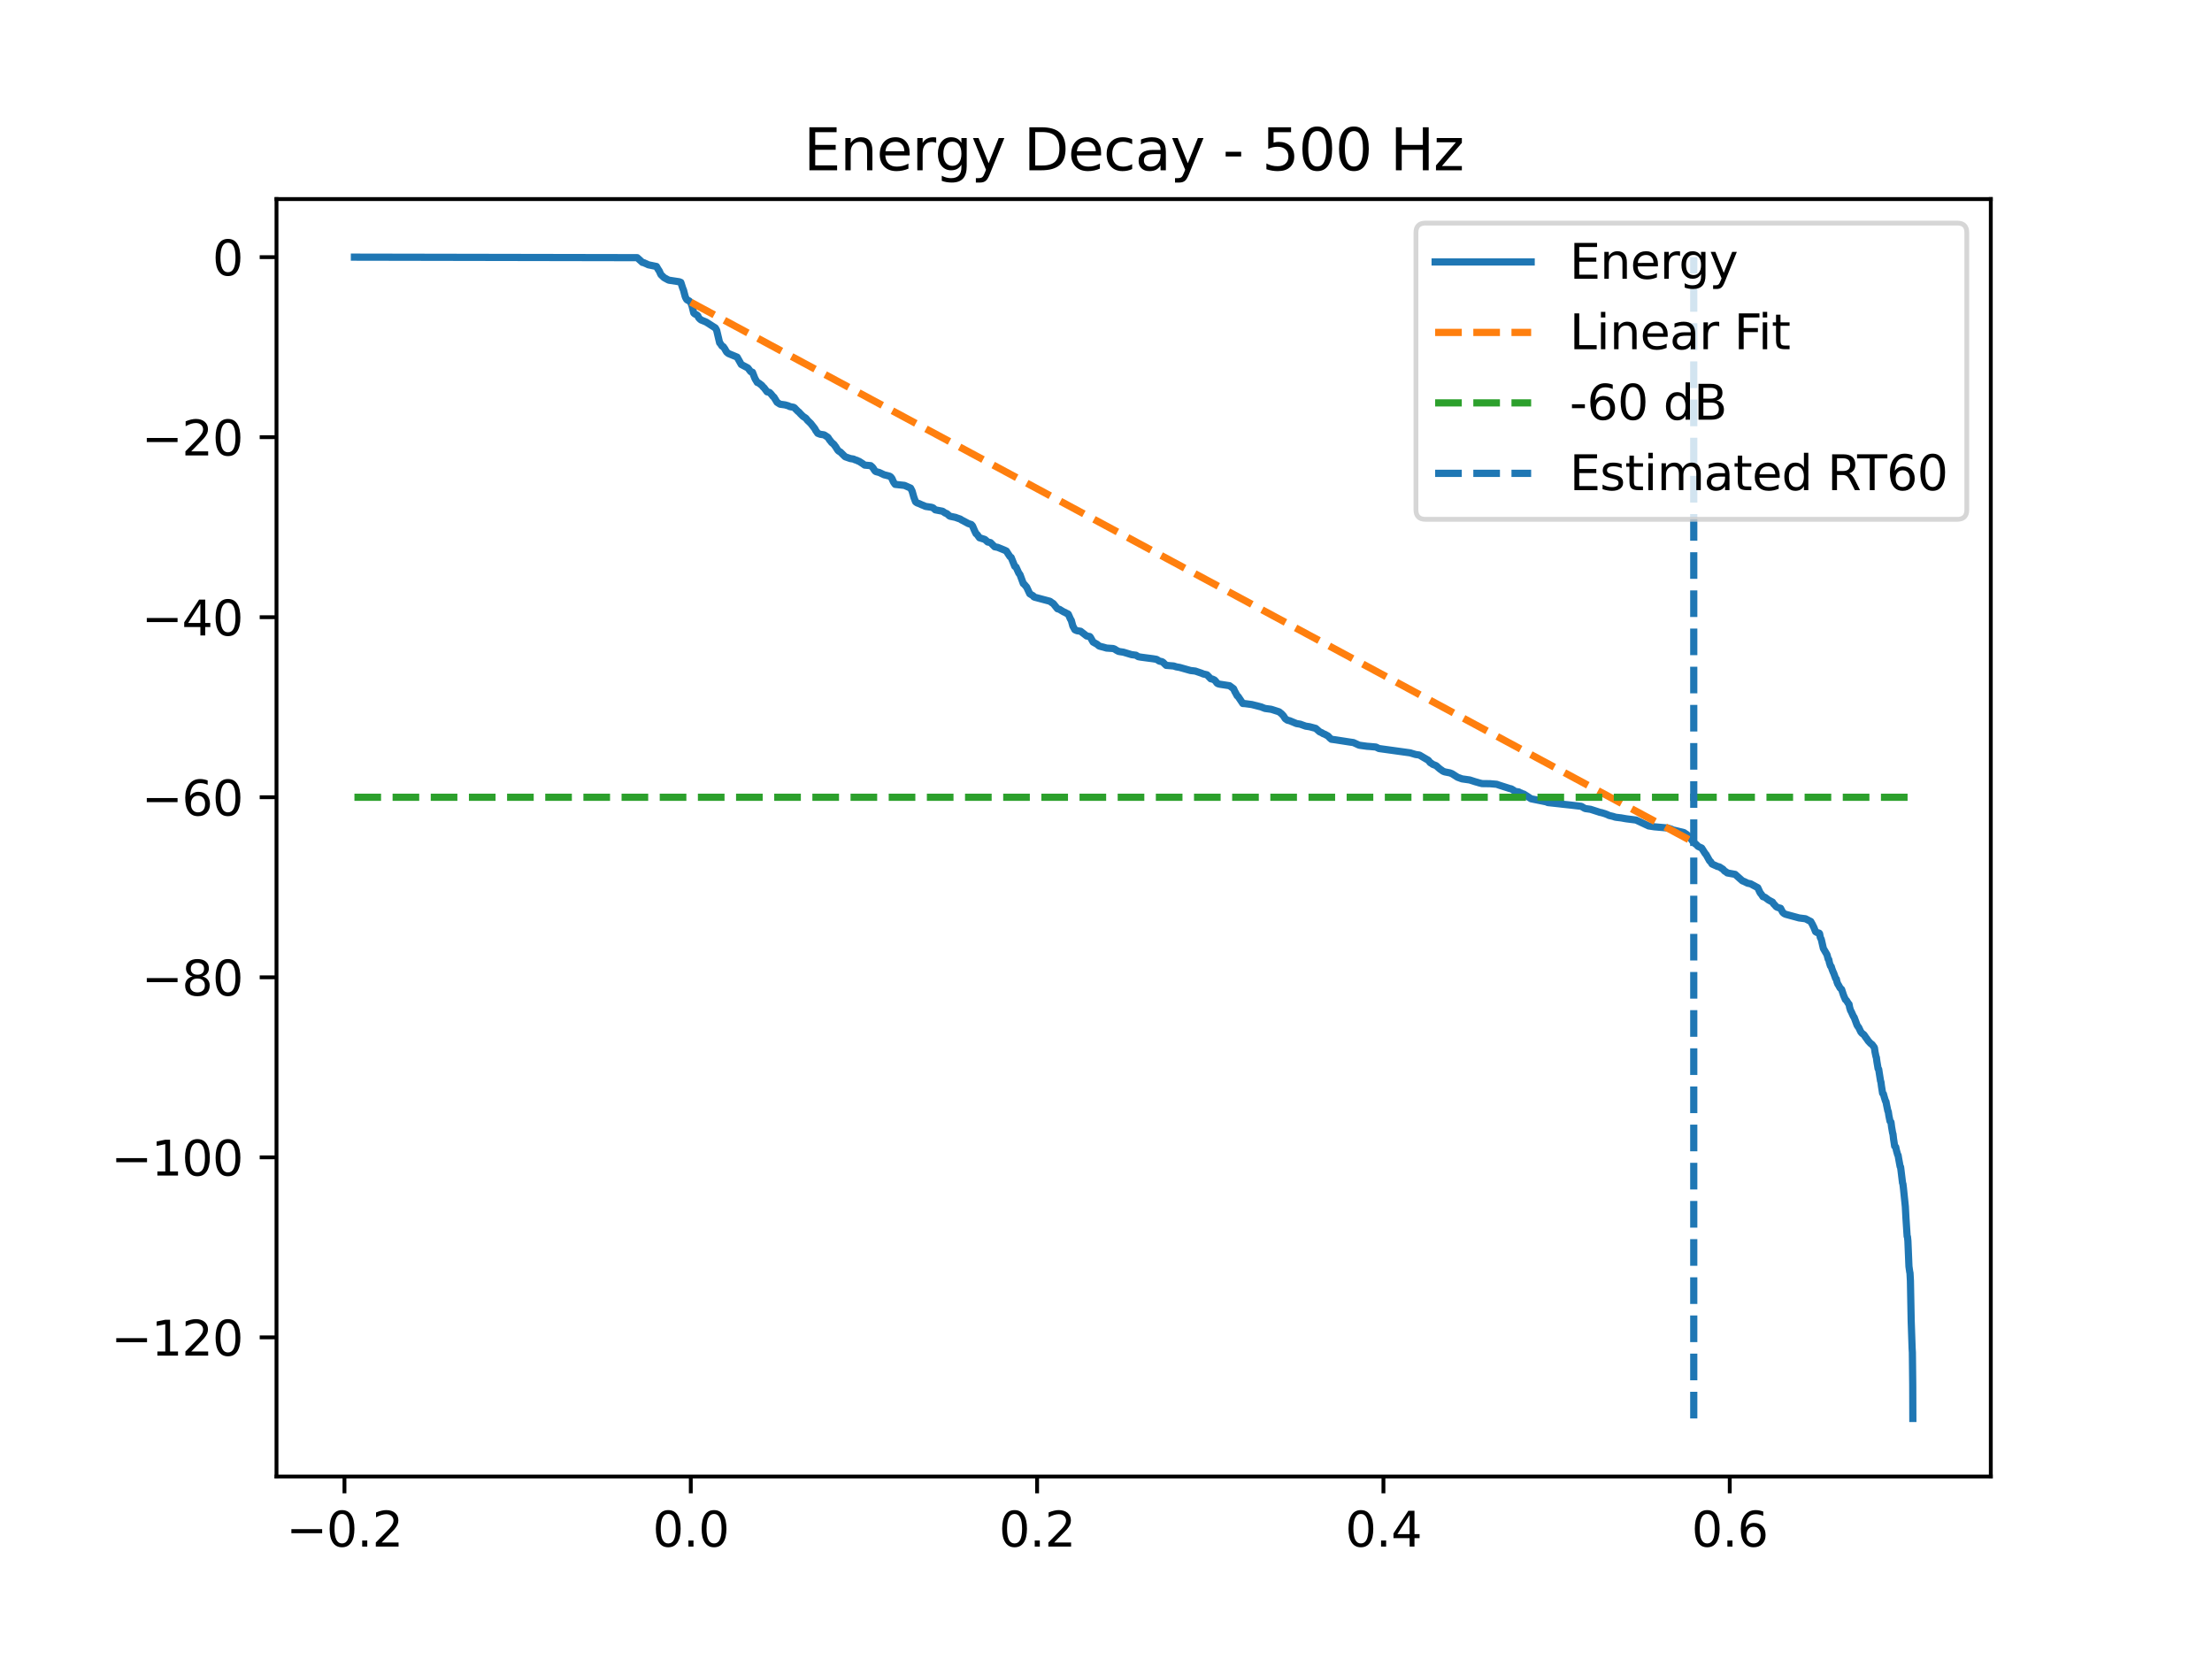 <?xml version="1.0" encoding="utf-8" standalone="no"?>
<!DOCTYPE svg PUBLIC "-//W3C//DTD SVG 1.1//EN"
  "http://www.w3.org/Graphics/SVG/1.1/DTD/svg11.dtd">
<svg xmlns:xlink="http://www.w3.org/1999/xlink" width="460.8pt" height="345.6pt" viewBox="0 0 460.8 345.6" xmlns="http://www.w3.org/2000/svg" version="1.1">
 <defs>
  <style type="text/css">*{stroke-linejoin: round; stroke-linecap: butt}</style>
 </defs>
 <g id="figure_1">
  <g id="patch_1">
   <path d="M 0 345.6 
L 460.8 345.6 
L 460.8 0 
L 0 0 
z
" style="fill: #ffffff"/>
  </g>
  <g id="axes_1">
   <g id="patch_2">
    <path d="M 57.6 307.584 
L 414.72 307.584 
L 414.72 41.472 
L 57.6 41.472 
z
" style="fill: #ffffff"/>
   </g>
   <g id="matplotlib.axis_1">
    <g id="xtick_1">
     <g id="line2d_1">
      <defs>
       <path id="m68d3869f88" d="M 0 0 
L 0 3.5 
" style="stroke: #000000; stroke-width: 0.8"/>
      </defs>
      <g>
       <use xlink:href="#m68d3869f88" x="71.759" y="307.584" style="stroke: #000000; stroke-width: 0.8"/>
      </g>
     </g>
     <g id="text_1">
      <!-- −0.2 -->
      <g transform="translate(59.617 322.182) scale(0.1 -0.1)">
       <defs>
        <path id="DejaVuSans-2212" d="M 678 2272 
L 4684 2272 
L 4684 1741 
L 678 1741 
L 678 2272 
z
" transform="scale(0.016)"/>
        <path id="DejaVuSans-30" d="M 2034 4250 
Q 1547 4250 1301 3770 
Q 1056 3291 1056 2328 
Q 1056 1369 1301 889 
Q 1547 409 2034 409 
Q 2525 409 2770 889 
Q 3016 1369 3016 2328 
Q 3016 3291 2770 3770 
Q 2525 4250 2034 4250 
z
M 2034 4750 
Q 2819 4750 3233 4129 
Q 3647 3509 3647 2328 
Q 3647 1150 3233 529 
Q 2819 -91 2034 -91 
Q 1250 -91 836 529 
Q 422 1150 422 2328 
Q 422 3509 836 4129 
Q 1250 4750 2034 4750 
z
" transform="scale(0.016)"/>
        <path id="DejaVuSans-2e" d="M 684 794 
L 1344 794 
L 1344 0 
L 684 0 
L 684 794 
z
" transform="scale(0.016)"/>
        <path id="DejaVuSans-32" d="M 1228 531 
L 3431 531 
L 3431 0 
L 469 0 
L 469 531 
Q 828 903 1448 1529 
Q 2069 2156 2228 2338 
Q 2531 2678 2651 2914 
Q 2772 3150 2772 3378 
Q 2772 3750 2511 3984 
Q 2250 4219 1831 4219 
Q 1534 4219 1204 4116 
Q 875 4013 500 3803 
L 500 4441 
Q 881 4594 1212 4672 
Q 1544 4750 1819 4750 
Q 2544 4750 2975 4387 
Q 3406 4025 3406 3419 
Q 3406 3131 3298 2873 
Q 3191 2616 2906 2266 
Q 2828 2175 2409 1742 
Q 1991 1309 1228 531 
z
" transform="scale(0.016)"/>
       </defs>
       <use xlink:href="#DejaVuSans-2212"/>
       <use xlink:href="#DejaVuSans-30" transform="translate(83.789 0)"/>
       <use xlink:href="#DejaVuSans-2e" transform="translate(147.412 0)"/>
       <use xlink:href="#DejaVuSans-32" transform="translate(179.199 0)"/>
      </g>
     </g>
    </g>
    <g id="xtick_2">
     <g id="line2d_2">
      <g>
       <use xlink:href="#m68d3869f88" x="143.904" y="307.584" style="stroke: #000000; stroke-width: 0.8"/>
      </g>
     </g>
     <g id="text_2">
      <!-- 0.0 -->
      <g transform="translate(135.952 322.182) scale(0.1 -0.1)">
       <use xlink:href="#DejaVuSans-30"/>
       <use xlink:href="#DejaVuSans-2e" transform="translate(63.623 0)"/>
       <use xlink:href="#DejaVuSans-30" transform="translate(95.41 0)"/>
      </g>
     </g>
    </g>
    <g id="xtick_3">
     <g id="line2d_3">
      <g>
       <use xlink:href="#m68d3869f88" x="216.049" y="307.584" style="stroke: #000000; stroke-width: 0.8"/>
      </g>
     </g>
     <g id="text_3">
      <!-- 0.2 -->
      <g transform="translate(208.098 322.182) scale(0.1 -0.1)">
       <use xlink:href="#DejaVuSans-30"/>
       <use xlink:href="#DejaVuSans-2e" transform="translate(63.623 0)"/>
       <use xlink:href="#DejaVuSans-32" transform="translate(95.41 0)"/>
      </g>
     </g>
    </g>
    <g id="xtick_4">
     <g id="line2d_4">
      <g>
       <use xlink:href="#m68d3869f88" x="288.195" y="307.584" style="stroke: #000000; stroke-width: 0.8"/>
      </g>
     </g>
     <g id="text_4">
      <!-- 0.4 -->
      <g transform="translate(280.243 322.182) scale(0.1 -0.1)">
       <defs>
        <path id="DejaVuSans-34" d="M 2419 4116 
L 825 1625 
L 2419 1625 
L 2419 4116 
z
M 2253 4666 
L 3047 4666 
L 3047 1625 
L 3713 1625 
L 3713 1100 
L 3047 1100 
L 3047 0 
L 2419 0 
L 2419 1100 
L 313 1100 
L 313 1709 
L 2253 4666 
z
" transform="scale(0.016)"/>
       </defs>
       <use xlink:href="#DejaVuSans-30"/>
       <use xlink:href="#DejaVuSans-2e" transform="translate(63.623 0)"/>
       <use xlink:href="#DejaVuSans-34" transform="translate(95.41 0)"/>
      </g>
     </g>
    </g>
    <g id="xtick_5">
     <g id="line2d_5">
      <g>
       <use xlink:href="#m68d3869f88" x="360.34" y="307.584" style="stroke: #000000; stroke-width: 0.8"/>
      </g>
     </g>
     <g id="text_5">
      <!-- 0.6 -->
      <g transform="translate(352.389 322.182) scale(0.1 -0.1)">
       <defs>
        <path id="DejaVuSans-36" d="M 2113 2584 
Q 1688 2584 1439 2293 
Q 1191 2003 1191 1497 
Q 1191 994 1439 701 
Q 1688 409 2113 409 
Q 2538 409 2786 701 
Q 3034 994 3034 1497 
Q 3034 2003 2786 2293 
Q 2538 2584 2113 2584 
z
M 3366 4563 
L 3366 3988 
Q 3128 4100 2886 4159 
Q 2644 4219 2406 4219 
Q 1781 4219 1451 3797 
Q 1122 3375 1075 2522 
Q 1259 2794 1537 2939 
Q 1816 3084 2150 3084 
Q 2853 3084 3261 2657 
Q 3669 2231 3669 1497 
Q 3669 778 3244 343 
Q 2819 -91 2113 -91 
Q 1303 -91 875 529 
Q 447 1150 447 2328 
Q 447 3434 972 4092 
Q 1497 4750 2381 4750 
Q 2619 4750 2861 4703 
Q 3103 4656 3366 4563 
z
" transform="scale(0.016)"/>
       </defs>
       <use xlink:href="#DejaVuSans-30"/>
       <use xlink:href="#DejaVuSans-2e" transform="translate(63.623 0)"/>
       <use xlink:href="#DejaVuSans-36" transform="translate(95.41 0)"/>
      </g>
     </g>
    </g>
   </g>
   <g id="matplotlib.axis_2">
    <g id="ytick_1">
     <g id="line2d_6">
      <defs>
       <path id="m430999eab5" d="M 0 0 
L -3.5 0 
" style="stroke: #000000; stroke-width: 0.8"/>
      </defs>
      <g>
       <use xlink:href="#m430999eab5" x="57.6" y="278.599" style="stroke: #000000; stroke-width: 0.8"/>
      </g>
     </g>
     <g id="text_6">
      <!-- −120 -->
      <g transform="translate(23.133 282.398) scale(0.1 -0.1)">
       <defs>
        <path id="DejaVuSans-31" d="M 794 531 
L 1825 531 
L 1825 4091 
L 703 3866 
L 703 4441 
L 1819 4666 
L 2450 4666 
L 2450 531 
L 3481 531 
L 3481 0 
L 794 0 
L 794 531 
z
" transform="scale(0.016)"/>
       </defs>
       <use xlink:href="#DejaVuSans-2212"/>
       <use xlink:href="#DejaVuSans-31" transform="translate(83.789 0)"/>
       <use xlink:href="#DejaVuSans-32" transform="translate(147.412 0)"/>
       <use xlink:href="#DejaVuSans-30" transform="translate(211.035 0)"/>
      </g>
     </g>
    </g>
    <g id="ytick_2">
     <g id="line2d_7">
      <g>
       <use xlink:href="#m430999eab5" x="57.6" y="241.094" style="stroke: #000000; stroke-width: 0.8"/>
      </g>
     </g>
     <g id="text_7">
      <!-- −100 -->
      <g transform="translate(23.133 244.893) scale(0.1 -0.1)">
       <use xlink:href="#DejaVuSans-2212"/>
       <use xlink:href="#DejaVuSans-31" transform="translate(83.789 0)"/>
       <use xlink:href="#DejaVuSans-30" transform="translate(147.412 0)"/>
       <use xlink:href="#DejaVuSans-30" transform="translate(211.035 0)"/>
      </g>
     </g>
    </g>
    <g id="ytick_3">
     <g id="line2d_8">
      <g>
       <use xlink:href="#m430999eab5" x="57.6" y="203.589" style="stroke: #000000; stroke-width: 0.8"/>
      </g>
     </g>
     <g id="text_8">
      <!-- −80 -->
      <g transform="translate(29.495 207.388) scale(0.1 -0.1)">
       <defs>
        <path id="DejaVuSans-38" d="M 2034 2216 
Q 1584 2216 1326 1975 
Q 1069 1734 1069 1313 
Q 1069 891 1326 650 
Q 1584 409 2034 409 
Q 2484 409 2743 651 
Q 3003 894 3003 1313 
Q 3003 1734 2745 1975 
Q 2488 2216 2034 2216 
z
M 1403 2484 
Q 997 2584 770 2862 
Q 544 3141 544 3541 
Q 544 4100 942 4425 
Q 1341 4750 2034 4750 
Q 2731 4750 3128 4425 
Q 3525 4100 3525 3541 
Q 3525 3141 3298 2862 
Q 3072 2584 2669 2484 
Q 3125 2378 3379 2068 
Q 3634 1759 3634 1313 
Q 3634 634 3220 271 
Q 2806 -91 2034 -91 
Q 1263 -91 848 271 
Q 434 634 434 1313 
Q 434 1759 690 2068 
Q 947 2378 1403 2484 
z
M 1172 3481 
Q 1172 3119 1398 2916 
Q 1625 2713 2034 2713 
Q 2441 2713 2670 2916 
Q 2900 3119 2900 3481 
Q 2900 3844 2670 4047 
Q 2441 4250 2034 4250 
Q 1625 4250 1398 4047 
Q 1172 3844 1172 3481 
z
" transform="scale(0.016)"/>
       </defs>
       <use xlink:href="#DejaVuSans-2212"/>
       <use xlink:href="#DejaVuSans-38" transform="translate(83.789 0)"/>
       <use xlink:href="#DejaVuSans-30" transform="translate(147.412 0)"/>
      </g>
     </g>
    </g>
    <g id="ytick_4">
     <g id="line2d_9">
      <g>
       <use xlink:href="#m430999eab5" x="57.6" y="166.083" style="stroke: #000000; stroke-width: 0.8"/>
      </g>
     </g>
     <g id="text_9">
      <!-- −60 -->
      <g transform="translate(29.495 169.883) scale(0.1 -0.1)">
       <use xlink:href="#DejaVuSans-2212"/>
       <use xlink:href="#DejaVuSans-36" transform="translate(83.789 0)"/>
       <use xlink:href="#DejaVuSans-30" transform="translate(147.412 0)"/>
      </g>
     </g>
    </g>
    <g id="ytick_5">
     <g id="line2d_10">
      <g>
       <use xlink:href="#m430999eab5" x="57.6" y="128.578" style="stroke: #000000; stroke-width: 0.8"/>
      </g>
     </g>
     <g id="text_10">
      <!-- −40 -->
      <g transform="translate(29.495 132.377) scale(0.1 -0.1)">
       <use xlink:href="#DejaVuSans-2212"/>
       <use xlink:href="#DejaVuSans-34" transform="translate(83.789 0)"/>
       <use xlink:href="#DejaVuSans-30" transform="translate(147.412 0)"/>
      </g>
     </g>
    </g>
    <g id="ytick_6">
     <g id="line2d_11">
      <g>
       <use xlink:href="#m430999eab5" x="57.6" y="91.073" style="stroke: #000000; stroke-width: 0.8"/>
      </g>
     </g>
     <g id="text_11">
      <!-- −20 -->
      <g transform="translate(29.495 94.872) scale(0.1 -0.1)">
       <use xlink:href="#DejaVuSans-2212"/>
       <use xlink:href="#DejaVuSans-32" transform="translate(83.789 0)"/>
       <use xlink:href="#DejaVuSans-30" transform="translate(147.412 0)"/>
      </g>
     </g>
    </g>
    <g id="ytick_7">
     <g id="line2d_12">
      <g>
       <use xlink:href="#m430999eab5" x="57.6" y="53.568" style="stroke: #000000; stroke-width: 0.8"/>
      </g>
     </g>
     <g id="text_12">
      <!-- 0 -->
      <g transform="translate(44.237 57.367) scale(0.1 -0.1)">
       <use xlink:href="#DejaVuSans-30"/>
      </g>
     </g>
    </g>
   </g>
   <g id="line2d_13">
    <path d="M 73.833 53.568 
L 132.736 53.676 
L 133.826 54.666 
L 134.172 54.74 
L 134.367 54.847 
L 134.615 54.947 
L 135.066 55.162 
L 136.757 55.51 
L 137.088 56.082 
L 137.268 56.345 
L 137.351 56.484 
L 137.674 57.201 
L 138.343 57.842 
L 139.124 58.269 
L 139.35 58.368 
L 141.507 58.698 
L 141.83 58.827 
L 142.228 60.053 
L 142.401 60.471 
L 142.476 60.783 
L 142.717 61.693 
L 142.807 61.95 
L 143.01 62.33 
L 143.137 62.472 
L 143.333 62.574 
L 143.603 62.703 
L 143.934 63.09 
L 144.19 63.845 
L 144.272 64.207 
L 144.513 65.177 
L 144.625 65.305 
L 144.828 65.447 
L 145.129 65.577 
L 145.377 65.795 
L 145.505 66.117 
L 145.693 66.345 
L 145.813 66.461 
L 146.046 66.654 
L 146.97 67.033 
L 147.181 67.136 
L 149.022 68.32 
L 149.24 68.696 
L 149.315 68.893 
L 149.916 71.427 
L 150.029 71.522 
L 150.397 72.082 
L 150.675 72.224 
L 151.021 72.714 
L 151.134 72.944 
L 151.374 73.336 
L 151.509 73.45 
L 151.765 73.653 
L 152.043 73.766 
L 152.321 73.882 
L 153.088 74.2 
L 153.561 74.399 
L 154.425 75.928 
L 155.8 76.655 
L 156.033 76.966 
L 156.146 77.116 
L 156.394 77.421 
L 156.755 77.544 
L 157.206 78.706 
L 157.379 79.056 
L 157.469 79.189 
L 157.754 79.672 
L 158.055 79.783 
L 158.701 80.281 
L 158.994 80.638 
L 159.152 80.763 
L 159.799 81.622 
L 160.295 81.744 
L 160.588 82.034 
L 160.715 82.186 
L 161.039 82.592 
L 161.204 82.701 
L 161.88 83.805 
L 162.504 84.205 
L 163.541 84.345 
L 164.232 84.544 
L 164.473 84.678 
L 164.774 84.75 
L 165.322 84.846 
L 165.518 84.969 
L 165.788 85.258 
L 165.931 85.399 
L 166.239 85.711 
L 166.397 85.815 
L 166.765 86.218 
L 167.276 86.726 
L 167.795 87.068 
L 167.915 87.172 
L 168.216 87.56 
L 168.899 88.219 
L 169.749 89.312 
L 169.967 89.735 
L 170.064 89.848 
L 170.35 90.262 
L 170.876 90.469 
L 171.68 90.588 
L 172.469 91.103 
L 172.574 91.268 
L 172.837 91.67 
L 172.95 91.79 
L 173.266 92.204 
L 173.431 92.324 
L 173.762 92.619 
L 173.874 92.804 
L 174.1 93.09 
L 174.198 93.264 
L 174.423 93.61 
L 174.528 93.776 
L 174.724 93.973 
L 175.062 94.166 
L 176.054 95.146 
L 177.128 95.524 
L 177.805 95.632 
L 178.143 95.795 
L 178.526 95.904 
L 178.707 96.021 
L 178.947 96.094 
L 179.639 96.535 
L 180.135 96.89 
L 181.367 97 
L 181.735 97.318 
L 181.946 97.59 
L 182.043 97.757 
L 182.269 98.088 
L 182.427 98.223 
L 182.652 98.294 
L 183.163 98.427 
L 183.99 98.817 
L 184.178 98.906 
L 184.907 99.087 
L 185.343 99.207 
L 185.576 99.374 
L 185.831 99.714 
L 185.929 99.97 
L 186.154 100.447 
L 186.252 100.592 
L 186.485 100.905 
L 188.416 101.117 
L 189.686 101.674 
L 189.987 102.249 
L 190.077 102.539 
L 190.37 103.571 
L 190.46 103.818 
L 190.723 104.516 
L 190.859 104.637 
L 191.077 104.771 
L 191.512 104.93 
L 192.024 105.167 
L 192.324 105.28 
L 192.813 105.495 
L 194 105.67 
L 194.368 105.788 
L 194.834 106.208 
L 196.352 106.501 
L 196.916 106.887 
L 197.194 106.961 
L 197.352 107.095 
L 197.615 107.321 
L 197.765 107.469 
L 197.976 107.555 
L 199.08 107.786 
L 199.298 107.877 
L 200.05 108.138 
L 200.32 108.328 
L 200.583 108.455 
L 201.703 109.058 
L 202.342 109.27 
L 202.567 109.513 
L 202.657 109.695 
L 202.958 110.401 
L 203.063 110.637 
L 203.326 111.175 
L 203.499 111.281 
L 204.048 112.028 
L 204.243 112.083 
L 205.175 112.378 
L 205.754 112.907 
L 206.332 113.03 
L 207.212 113.903 
L 207.85 114.027 
L 209.233 114.594 
L 209.647 114.789 
L 209.97 115.31 
L 210.09 115.487 
L 210.413 115.974 
L 210.646 116.129 
L 211.398 117.984 
L 211.653 118.117 
L 212.239 119.401 
L 212.405 119.598 
L 212.495 119.736 
L 213.179 121.581 
L 213.352 121.696 
L 213.75 122.172 
L 213.863 122.291 
L 214.516 123.69 
L 215.005 123.993 
L 215.2 124.098 
L 215.343 124.31 
L 215.531 124.406 
L 218.725 125.257 
L 219.183 125.595 
L 219.401 125.714 
L 220.28 126.807 
L 220.724 126.944 
L 221.205 127.245 
L 221.671 127.512 
L 221.889 127.581 
L 222.107 127.739 
L 222.392 127.84 
L 222.543 127.949 
L 223.001 128.979 
L 223.166 129.228 
L 223.249 129.531 
L 223.504 130.457 
L 223.595 130.596 
L 223.91 131.179 
L 224.113 131.284 
L 224.376 131.39 
L 225.105 131.501 
L 226.383 132.49 
L 227.014 132.601 
L 227.134 132.728 
L 227.713 133.75 
L 228.532 134.211 
L 228.976 134.583 
L 229.381 134.694 
L 229.952 134.84 
L 230.509 135.004 
L 231.869 135.098 
L 232.192 135.213 
L 232.568 135.459 
L 232.778 135.57 
L 233.011 135.693 
L 233.297 135.749 
L 234.018 135.859 
L 235.732 136.376 
L 236.641 136.491 
L 237.107 136.792 
L 237.595 136.884 
L 238.445 137 
L 240.188 137.229 
L 240.947 137.357 
L 241.496 137.717 
L 242.059 137.837 
L 242.307 137.995 
L 242.548 138.242 
L 242.683 138.369 
L 242.939 138.606 
L 244.494 138.736 
L 245.065 138.921 
L 245.727 139.033 
L 248.004 139.677 
L 248.996 139.794 
L 250.288 140.236 
L 250.657 140.395 
L 251.431 140.572 
L 252.22 141.394 
L 252.596 141.474 
L 253.024 141.676 
L 253.332 142.027 
L 253.467 142.239 
L 253.678 142.417 
L 254.099 142.533 
L 256.128 142.844 
L 256.977 143.473 
L 257.27 144.124 
L 257.368 144.27 
L 257.721 144.943 
L 257.886 145.045 
L 258.901 146.55 
L 259.382 146.58 
L 260.78 146.769 
L 262.786 147.285 
L 263.034 147.396 
L 263.53 147.584 
L 264.748 147.747 
L 265.003 147.815 
L 266.469 148.288 
L 266.777 148.548 
L 266.942 148.667 
L 267.318 149.07 
L 267.431 149.225 
L 267.731 149.702 
L 267.896 149.819 
L 268.182 150.025 
L 268.671 150.144 
L 270.083 150.729 
L 270.888 150.865 
L 271.173 150.976 
L 272 151.269 
L 272.811 151.392 
L 274.089 151.734 
L 274.893 152.438 
L 275.134 152.549 
L 275.404 152.669 
L 275.6 152.815 
L 275.983 152.961 
L 276.659 153.331 
L 276.952 153.653 
L 277.095 153.789 
L 277.358 154.002 
L 278.192 154.116 
L 281.183 154.582 
L 281.942 154.691 
L 282.686 155.03 
L 282.979 155.168 
L 283.22 155.25 
L 284.791 155.467 
L 285.317 155.503 
L 286.639 155.623 
L 287.256 155.931 
L 293.786 156.836 
L 294.027 156.917 
L 294.898 157.173 
L 295.688 157.29 
L 297.341 158.265 
L 297.529 158.368 
L 297.649 158.509 
L 297.95 158.887 
L 298.16 158.998 
L 298.491 159.235 
L 298.784 159.348 
L 299.129 159.488 
L 299.302 159.614 
L 299.61 159.897 
L 299.768 160.033 
L 300.076 160.283 
L 300.257 160.392 
L 300.535 160.609 
L 300.768 160.72 
L 301.031 160.809 
L 302.038 161.005 
L 302.489 161.184 
L 303.631 161.913 
L 303.954 162.032 
L 304.57 162.254 
L 306.171 162.481 
L 307.306 162.848 
L 307.674 162.95 
L 308.2 163.104 
L 308.734 163.238 
L 310.38 163.259 
L 311.792 163.379 
L 312.213 163.532 
L 314.107 164.14 
L 314.543 164.282 
L 314.821 164.329 
L 315.039 164.471 
L 315.287 164.602 
L 315.46 164.789 
L 315.678 164.864 
L 316.407 164.98 
L 316.617 165.125 
L 316.873 165.193 
L 317.113 165.337 
L 317.414 165.409 
L 318.128 165.857 
L 318.947 166.401 
L 322.111 167.039 
L 322.449 167.192 
L 324.666 167.431 
L 325.62 167.544 
L 326.199 167.603 
L 327.244 167.716 
L 329.416 167.974 
L 330.002 168.326 
L 330.242 168.438 
L 330.52 168.478 
L 331.332 168.594 
L 332.978 169.122 
L 333.286 169.23 
L 333.601 169.284 
L 334.353 169.511 
L 334.616 169.613 
L 334.894 169.722 
L 335.165 169.864 
L 336.066 170.082 
L 336.412 170.203 
L 336.728 170.265 
L 337.697 170.379 
L 338.426 170.51 
L 338.824 170.576 
L 340.816 170.829 
L 343.424 172.053 
L 344.619 172.237 
L 345.04 172.274 
L 347.354 172.48 
L 348.218 172.743 
L 348.459 172.882 
L 349.105 173.032 
L 350.819 173.453 
L 351.119 173.678 
L 351.322 173.79 
L 351.683 174.128 
L 351.833 174.25 
L 352.216 174.693 
L 352.352 174.871 
L 352.66 175.301 
L 352.81 175.411 
L 353.171 175.81 
L 353.366 175.913 
L 353.72 176.309 
L 354.494 176.662 
L 355.253 177.866 
L 355.388 177.97 
L 356.154 179.351 
L 356.35 179.501 
L 356.65 179.983 
L 356.876 180.093 
L 357.214 180.244 
L 357.477 180.357 
L 357.733 180.483 
L 358.199 180.602 
L 358.664 180.913 
L 358.867 181.028 
L 359.003 181.163 
L 359.296 181.492 
L 359.529 181.598 
L 359.822 181.847 
L 361.46 182.148 
L 362.971 183.492 
L 363.309 183.62 
L 364.053 183.984 
L 364.692 184.116 
L 365.24 184.421 
L 365.924 184.787 
L 366.172 184.916 
L 366.631 185.911 
L 366.803 186.163 
L 366.916 186.278 
L 367.254 186.794 
L 367.66 186.912 
L 368.442 187.499 
L 369.246 187.924 
L 369.509 188.338 
L 369.644 188.441 
L 370.012 188.872 
L 370.223 188.995 
L 370.516 189.099 
L 370.922 189.208 
L 371.365 190.044 
L 371.53 190.194 
L 371.703 190.332 
L 371.996 190.464 
L 374.792 191.225 
L 376.122 191.394 
L 376.926 191.82 
L 377.204 191.949 
L 377.565 192.588 
L 377.753 192.997 
L 377.828 193.117 
L 378.219 194.086 
L 378.527 194.268 
L 378.955 194.38 
L 379.053 194.495 
L 379.203 195.297 
L 379.369 195.606 
L 379.436 195.814 
L 379.842 197.586 
L 380.594 198.873 
L 380.842 199.798 
L 380.969 199.9 
L 381.105 200.565 
L 381.323 201.239 
L 381.473 201.339 
L 381.631 201.855 
L 381.886 202.52 
L 381.969 202.657 
L 382.397 203.838 
L 382.54 203.943 
L 382.675 204.543 
L 382.871 205.052 
L 382.968 205.164 
L 383.329 205.821 
L 383.645 206.114 
L 383.998 207.196 
L 384.126 207.534 
L 384.441 208.249 
L 384.637 208.393 
L 385.073 209.095 
L 385.185 209.189 
L 385.313 209.867 
L 385.524 210.556 
L 385.614 210.66 
L 386.095 211.725 
L 386.238 211.896 
L 386.861 213.56 
L 387.049 213.858 
L 387.162 213.963 
L 387.65 214.975 
L 387.913 215.274 
L 388.169 215.454 
L 388.297 215.562 
L 388.725 216.188 
L 388.868 216.369 
L 389.221 216.88 
L 389.364 217.028 
L 389.725 217.413 
L 389.965 217.554 
L 390.393 218.13 
L 390.476 218.259 
L 390.596 219.121 
L 390.807 220.128 
L 390.874 220.235 
L 390.995 221.156 
L 391.243 222.625 
L 391.37 222.747 
L 391.483 223.515 
L 391.761 225.234 
L 391.829 225.353 
L 391.942 226.261 
L 392.182 227.76 
L 392.347 227.88 
L 392.505 228.471 
L 392.783 229.38 
L 392.881 229.485 
L 393.009 230.179 
L 393.279 231.453 
L 393.362 231.561 
L 393.49 232.431 
L 393.723 233.563 
L 393.926 233.769 
L 394.053 234.786 
L 394.279 236.084 
L 394.339 236.199 
L 394.452 237.198 
L 394.692 238.766 
L 394.91 238.941 
L 395.068 239.676 
L 395.316 240.561 
L 395.406 240.657 
L 395.526 241.37 
L 395.827 242.992 
L 395.925 243.103 
L 396.03 243.945 
L 396.338 246.474 
L 396.406 246.585 
L 396.511 247.444 
L 396.917 251.359 
L 397.037 253.613 
L 397.292 257.549 
L 397.36 257.643 
L 397.45 258.503 
L 397.668 263.821 
L 397.833 264.977 
L 397.886 265.178 
L 397.976 266.825 
L 398.134 275.113 
L 398.329 280.852 
L 398.382 281.753 
L 398.457 288.446 
L 398.48 295.488 
L 398.48 295.488 
" clip-path="url(#pabf462dfea)" style="fill: none; stroke: #1f77b4; stroke-width: 1.5; stroke-linecap: square"/>
   </g>
   <g id="line2d_14">
    <path d="M 143.904 62.956 
L 352.84 175.46 
" clip-path="url(#pabf462dfea)" style="fill: none; stroke-dasharray: 5.55,2.4; stroke-dashoffset: 0; stroke: #ff7f0e; stroke-width: 1.5"/>
   </g>
   <g id="line2d_15">
    <path d="M 73.833 166.083 
L 398.487 166.083 
L 398.487 166.083 
" clip-path="url(#pabf462dfea)" style="fill: none; stroke-dasharray: 5.55,2.4; stroke-dashoffset: 0; stroke: #2ca02c; stroke-width: 1.5"/>
   </g>
   <g id="LineCollection_1">
    <path d="M 352.84 295.488 
L 352.84 53.568 
" clip-path="url(#pabf462dfea)" style="fill: none; stroke-dasharray: 5.55,2.4; stroke-dashoffset: 0; stroke: #1f77b4; stroke-width: 1.5"/>
   </g>
   <g id="patch_3">
    <path d="M 57.6 307.584 
L 57.6 41.472 
" style="fill: none; stroke: #000000; stroke-width: 0.8; stroke-linejoin: miter; stroke-linecap: square"/>
   </g>
   <g id="patch_4">
    <path d="M 414.72 307.584 
L 414.72 41.472 
" style="fill: none; stroke: #000000; stroke-width: 0.8; stroke-linejoin: miter; stroke-linecap: square"/>
   </g>
   <g id="patch_5">
    <path d="M 57.6 307.584 
L 414.72 307.584 
" style="fill: none; stroke: #000000; stroke-width: 0.8; stroke-linejoin: miter; stroke-linecap: square"/>
   </g>
   <g id="patch_6">
    <path d="M 57.6 41.472 
L 414.72 41.472 
" style="fill: none; stroke: #000000; stroke-width: 0.8; stroke-linejoin: miter; stroke-linecap: square"/>
   </g>
   <g id="text_13">
    <!-- Energy Decay - 500 Hz -->
    <g transform="translate(167.407 35.472) scale(0.12 -0.12)">
     <defs>
      <path id="DejaVuSans-45" d="M 628 4666 
L 3578 4666 
L 3578 4134 
L 1259 4134 
L 1259 2753 
L 3481 2753 
L 3481 2222 
L 1259 2222 
L 1259 531 
L 3634 531 
L 3634 0 
L 628 0 
L 628 4666 
z
" transform="scale(0.016)"/>
      <path id="DejaVuSans-6e" d="M 3513 2113 
L 3513 0 
L 2938 0 
L 2938 2094 
Q 2938 2591 2744 2837 
Q 2550 3084 2163 3084 
Q 1697 3084 1428 2787 
Q 1159 2491 1159 1978 
L 1159 0 
L 581 0 
L 581 3500 
L 1159 3500 
L 1159 2956 
Q 1366 3272 1645 3428 
Q 1925 3584 2291 3584 
Q 2894 3584 3203 3211 
Q 3513 2838 3513 2113 
z
" transform="scale(0.016)"/>
      <path id="DejaVuSans-65" d="M 3597 1894 
L 3597 1613 
L 953 1613 
Q 991 1019 1311 708 
Q 1631 397 2203 397 
Q 2534 397 2845 478 
Q 3156 559 3463 722 
L 3463 178 
Q 3153 47 2828 -22 
Q 2503 -91 2169 -91 
Q 1331 -91 842 396 
Q 353 884 353 1716 
Q 353 2575 817 3079 
Q 1281 3584 2069 3584 
Q 2775 3584 3186 3129 
Q 3597 2675 3597 1894 
z
M 3022 2063 
Q 3016 2534 2758 2815 
Q 2500 3097 2075 3097 
Q 1594 3097 1305 2825 
Q 1016 2553 972 2059 
L 3022 2063 
z
" transform="scale(0.016)"/>
      <path id="DejaVuSans-72" d="M 2631 2963 
Q 2534 3019 2420 3045 
Q 2306 3072 2169 3072 
Q 1681 3072 1420 2755 
Q 1159 2438 1159 1844 
L 1159 0 
L 581 0 
L 581 3500 
L 1159 3500 
L 1159 2956 
Q 1341 3275 1631 3429 
Q 1922 3584 2338 3584 
Q 2397 3584 2469 3576 
Q 2541 3569 2628 3553 
L 2631 2963 
z
" transform="scale(0.016)"/>
      <path id="DejaVuSans-67" d="M 2906 1791 
Q 2906 2416 2648 2759 
Q 2391 3103 1925 3103 
Q 1463 3103 1205 2759 
Q 947 2416 947 1791 
Q 947 1169 1205 825 
Q 1463 481 1925 481 
Q 2391 481 2648 825 
Q 2906 1169 2906 1791 
z
M 3481 434 
Q 3481 -459 3084 -895 
Q 2688 -1331 1869 -1331 
Q 1566 -1331 1297 -1286 
Q 1028 -1241 775 -1147 
L 775 -588 
Q 1028 -725 1275 -790 
Q 1522 -856 1778 -856 
Q 2344 -856 2625 -561 
Q 2906 -266 2906 331 
L 2906 616 
Q 2728 306 2450 153 
Q 2172 0 1784 0 
Q 1141 0 747 490 
Q 353 981 353 1791 
Q 353 2603 747 3093 
Q 1141 3584 1784 3584 
Q 2172 3584 2450 3431 
Q 2728 3278 2906 2969 
L 2906 3500 
L 3481 3500 
L 3481 434 
z
" transform="scale(0.016)"/>
      <path id="DejaVuSans-79" d="M 2059 -325 
Q 1816 -950 1584 -1140 
Q 1353 -1331 966 -1331 
L 506 -1331 
L 506 -850 
L 844 -850 
Q 1081 -850 1212 -737 
Q 1344 -625 1503 -206 
L 1606 56 
L 191 3500 
L 800 3500 
L 1894 763 
L 2988 3500 
L 3597 3500 
L 2059 -325 
z
" transform="scale(0.016)"/>
      <path id="DejaVuSans-20" transform="scale(0.016)"/>
      <path id="DejaVuSans-44" d="M 1259 4147 
L 1259 519 
L 2022 519 
Q 2988 519 3436 956 
Q 3884 1394 3884 2338 
Q 3884 3275 3436 3711 
Q 2988 4147 2022 4147 
L 1259 4147 
z
M 628 4666 
L 1925 4666 
Q 3281 4666 3915 4102 
Q 4550 3538 4550 2338 
Q 4550 1131 3912 565 
Q 3275 0 1925 0 
L 628 0 
L 628 4666 
z
" transform="scale(0.016)"/>
      <path id="DejaVuSans-63" d="M 3122 3366 
L 3122 2828 
Q 2878 2963 2633 3030 
Q 2388 3097 2138 3097 
Q 1578 3097 1268 2742 
Q 959 2388 959 1747 
Q 959 1106 1268 751 
Q 1578 397 2138 397 
Q 2388 397 2633 464 
Q 2878 531 3122 666 
L 3122 134 
Q 2881 22 2623 -34 
Q 2366 -91 2075 -91 
Q 1284 -91 818 406 
Q 353 903 353 1747 
Q 353 2603 823 3093 
Q 1294 3584 2113 3584 
Q 2378 3584 2631 3529 
Q 2884 3475 3122 3366 
z
" transform="scale(0.016)"/>
      <path id="DejaVuSans-61" d="M 2194 1759 
Q 1497 1759 1228 1600 
Q 959 1441 959 1056 
Q 959 750 1161 570 
Q 1363 391 1709 391 
Q 2188 391 2477 730 
Q 2766 1069 2766 1631 
L 2766 1759 
L 2194 1759 
z
M 3341 1997 
L 3341 0 
L 2766 0 
L 2766 531 
Q 2569 213 2275 61 
Q 1981 -91 1556 -91 
Q 1019 -91 701 211 
Q 384 513 384 1019 
Q 384 1609 779 1909 
Q 1175 2209 1959 2209 
L 2766 2209 
L 2766 2266 
Q 2766 2663 2505 2880 
Q 2244 3097 1772 3097 
Q 1472 3097 1187 3025 
Q 903 2953 641 2809 
L 641 3341 
Q 956 3463 1253 3523 
Q 1550 3584 1831 3584 
Q 2591 3584 2966 3190 
Q 3341 2797 3341 1997 
z
" transform="scale(0.016)"/>
      <path id="DejaVuSans-2d" d="M 313 2009 
L 1997 2009 
L 1997 1497 
L 313 1497 
L 313 2009 
z
" transform="scale(0.016)"/>
      <path id="DejaVuSans-35" d="M 691 4666 
L 3169 4666 
L 3169 4134 
L 1269 4134 
L 1269 2991 
Q 1406 3038 1543 3061 
Q 1681 3084 1819 3084 
Q 2600 3084 3056 2656 
Q 3513 2228 3513 1497 
Q 3513 744 3044 326 
Q 2575 -91 1722 -91 
Q 1428 -91 1123 -41 
Q 819 9 494 109 
L 494 744 
Q 775 591 1075 516 
Q 1375 441 1709 441 
Q 2250 441 2565 725 
Q 2881 1009 2881 1497 
Q 2881 1984 2565 2268 
Q 2250 2553 1709 2553 
Q 1456 2553 1204 2497 
Q 953 2441 691 2322 
L 691 4666 
z
" transform="scale(0.016)"/>
      <path id="DejaVuSans-48" d="M 628 4666 
L 1259 4666 
L 1259 2753 
L 3553 2753 
L 3553 4666 
L 4184 4666 
L 4184 0 
L 3553 0 
L 3553 2222 
L 1259 2222 
L 1259 0 
L 628 0 
L 628 4666 
z
" transform="scale(0.016)"/>
      <path id="DejaVuSans-7a" d="M 353 3500 
L 3084 3500 
L 3084 2975 
L 922 459 
L 3084 459 
L 3084 0 
L 275 0 
L 275 525 
L 2438 3041 
L 353 3041 
L 353 3500 
z
" transform="scale(0.016)"/>
     </defs>
     <use xlink:href="#DejaVuSans-45"/>
     <use xlink:href="#DejaVuSans-6e" transform="translate(63.184 0)"/>
     <use xlink:href="#DejaVuSans-65" transform="translate(126.562 0)"/>
     <use xlink:href="#DejaVuSans-72" transform="translate(188.086 0)"/>
     <use xlink:href="#DejaVuSans-67" transform="translate(227.449 0)"/>
     <use xlink:href="#DejaVuSans-79" transform="translate(290.926 0)"/>
     <use xlink:href="#DejaVuSans-20" transform="translate(350.105 0)"/>
     <use xlink:href="#DejaVuSans-44" transform="translate(381.893 0)"/>
     <use xlink:href="#DejaVuSans-65" transform="translate(458.895 0)"/>
     <use xlink:href="#DejaVuSans-63" transform="translate(520.418 0)"/>
     <use xlink:href="#DejaVuSans-61" transform="translate(575.398 0)"/>
     <use xlink:href="#DejaVuSans-79" transform="translate(636.678 0)"/>
     <use xlink:href="#DejaVuSans-20" transform="translate(695.857 0)"/>
     <use xlink:href="#DejaVuSans-2d" transform="translate(727.645 0)"/>
     <use xlink:href="#DejaVuSans-20" transform="translate(763.729 0)"/>
     <use xlink:href="#DejaVuSans-35" transform="translate(795.516 0)"/>
     <use xlink:href="#DejaVuSans-30" transform="translate(859.139 0)"/>
     <use xlink:href="#DejaVuSans-30" transform="translate(922.762 0)"/>
     <use xlink:href="#DejaVuSans-20" transform="translate(986.385 0)"/>
     <use xlink:href="#DejaVuSans-48" transform="translate(1018.172 0)"/>
     <use xlink:href="#DejaVuSans-7a" transform="translate(1093.367 0)"/>
    </g>
   </g>
   <g id="legend_1">
    <g id="patch_7">
     <path d="M 296.968 108.184 
L 407.72 108.184 
Q 409.72 108.184 409.72 106.184 
L 409.72 48.472 
Q 409.72 46.472 407.72 46.472 
L 296.968 46.472 
Q 294.968 46.472 294.968 48.472 
L 294.968 106.184 
Q 294.968 108.184 296.968 108.184 
z
" style="fill: #ffffff; opacity: 0.8; stroke: #cccccc; stroke-linejoin: miter"/>
    </g>
    <g id="line2d_16">
     <path d="M 298.968 54.57 
L 308.968 54.57 
L 318.968 54.57 
" style="fill: none; stroke: #1f77b4; stroke-width: 1.5; stroke-linecap: square"/>
    </g>
    <g id="text_14">
     <!-- Energy -->
     <g transform="translate(326.968 58.07) scale(0.1 -0.1)">
      <use xlink:href="#DejaVuSans-45"/>
      <use xlink:href="#DejaVuSans-6e" transform="translate(63.184 0)"/>
      <use xlink:href="#DejaVuSans-65" transform="translate(126.562 0)"/>
      <use xlink:href="#DejaVuSans-72" transform="translate(188.086 0)"/>
      <use xlink:href="#DejaVuSans-67" transform="translate(227.449 0)"/>
      <use xlink:href="#DejaVuSans-79" transform="translate(290.926 0)"/>
     </g>
    </g>
    <g id="line2d_17">
     <path d="M 298.968 69.249 
L 308.968 69.249 
L 318.968 69.249 
" style="fill: none; stroke-dasharray: 5.55,2.4; stroke-dashoffset: 0; stroke: #ff7f0e; stroke-width: 1.5"/>
    </g>
    <g id="text_15">
     <!-- Linear Fit -->
     <g transform="translate(326.968 72.749) scale(0.1 -0.1)">
      <defs>
       <path id="DejaVuSans-4c" d="M 628 4666 
L 1259 4666 
L 1259 531 
L 3531 531 
L 3531 0 
L 628 0 
L 628 4666 
z
" transform="scale(0.016)"/>
       <path id="DejaVuSans-69" d="M 603 3500 
L 1178 3500 
L 1178 0 
L 603 0 
L 603 3500 
z
M 603 4863 
L 1178 4863 
L 1178 4134 
L 603 4134 
L 603 4863 
z
" transform="scale(0.016)"/>
       <path id="DejaVuSans-46" d="M 628 4666 
L 3309 4666 
L 3309 4134 
L 1259 4134 
L 1259 2759 
L 3109 2759 
L 3109 2228 
L 1259 2228 
L 1259 0 
L 628 0 
L 628 4666 
z
" transform="scale(0.016)"/>
       <path id="DejaVuSans-74" d="M 1172 4494 
L 1172 3500 
L 2356 3500 
L 2356 3053 
L 1172 3053 
L 1172 1153 
Q 1172 725 1289 603 
Q 1406 481 1766 481 
L 2356 481 
L 2356 0 
L 1766 0 
Q 1100 0 847 248 
Q 594 497 594 1153 
L 594 3053 
L 172 3053 
L 172 3500 
L 594 3500 
L 594 4494 
L 1172 4494 
z
" transform="scale(0.016)"/>
      </defs>
      <use xlink:href="#DejaVuSans-4c"/>
      <use xlink:href="#DejaVuSans-69" transform="translate(55.713 0)"/>
      <use xlink:href="#DejaVuSans-6e" transform="translate(83.496 0)"/>
      <use xlink:href="#DejaVuSans-65" transform="translate(146.875 0)"/>
      <use xlink:href="#DejaVuSans-61" transform="translate(208.398 0)"/>
      <use xlink:href="#DejaVuSans-72" transform="translate(269.678 0)"/>
      <use xlink:href="#DejaVuSans-20" transform="translate(310.791 0)"/>
      <use xlink:href="#DejaVuSans-46" transform="translate(342.578 0)"/>
      <use xlink:href="#DejaVuSans-69" transform="translate(392.848 0)"/>
      <use xlink:href="#DejaVuSans-74" transform="translate(420.631 0)"/>
     </g>
    </g>
    <g id="line2d_18">
     <path d="M 298.968 83.927 
L 308.968 83.927 
L 318.968 83.927 
" style="fill: none; stroke-dasharray: 5.55,2.4; stroke-dashoffset: 0; stroke: #2ca02c; stroke-width: 1.5"/>
    </g>
    <g id="text_16">
     <!-- -60 dB -->
     <g transform="translate(326.968 87.427) scale(0.1 -0.1)">
      <defs>
       <path id="DejaVuSans-64" d="M 2906 2969 
L 2906 4863 
L 3481 4863 
L 3481 0 
L 2906 0 
L 2906 525 
Q 2725 213 2448 61 
Q 2172 -91 1784 -91 
Q 1150 -91 751 415 
Q 353 922 353 1747 
Q 353 2572 751 3078 
Q 1150 3584 1784 3584 
Q 2172 3584 2448 3432 
Q 2725 3281 2906 2969 
z
M 947 1747 
Q 947 1113 1208 752 
Q 1469 391 1925 391 
Q 2381 391 2643 752 
Q 2906 1113 2906 1747 
Q 2906 2381 2643 2742 
Q 2381 3103 1925 3103 
Q 1469 3103 1208 2742 
Q 947 2381 947 1747 
z
" transform="scale(0.016)"/>
       <path id="DejaVuSans-42" d="M 1259 2228 
L 1259 519 
L 2272 519 
Q 2781 519 3026 730 
Q 3272 941 3272 1375 
Q 3272 1813 3026 2020 
Q 2781 2228 2272 2228 
L 1259 2228 
z
M 1259 4147 
L 1259 2741 
L 2194 2741 
Q 2656 2741 2882 2914 
Q 3109 3088 3109 3444 
Q 3109 3797 2882 3972 
Q 2656 4147 2194 4147 
L 1259 4147 
z
M 628 4666 
L 2241 4666 
Q 2963 4666 3353 4366 
Q 3744 4066 3744 3513 
Q 3744 3084 3544 2831 
Q 3344 2578 2956 2516 
Q 3422 2416 3680 2098 
Q 3938 1781 3938 1306 
Q 3938 681 3513 340 
Q 3088 0 2303 0 
L 628 0 
L 628 4666 
z
" transform="scale(0.016)"/>
      </defs>
      <use xlink:href="#DejaVuSans-2d"/>
      <use xlink:href="#DejaVuSans-36" transform="translate(36.084 0)"/>
      <use xlink:href="#DejaVuSans-30" transform="translate(99.707 0)"/>
      <use xlink:href="#DejaVuSans-20" transform="translate(163.33 0)"/>
      <use xlink:href="#DejaVuSans-64" transform="translate(195.117 0)"/>
      <use xlink:href="#DejaVuSans-42" transform="translate(258.594 0)"/>
     </g>
    </g>
    <g id="line2d_19">
     <path d="M 298.968 98.605 
L 318.968 98.605 
" style="fill: none; stroke-dasharray: 5.55,2.4; stroke-dashoffset: 0; stroke: #1f77b4; stroke-width: 1.5"/>
    </g>
    <g id="text_17">
     <!-- Estimated RT60 -->
     <g transform="translate(326.968 102.105) scale(0.1 -0.1)">
      <defs>
       <path id="DejaVuSans-73" d="M 2834 3397 
L 2834 2853 
Q 2591 2978 2328 3040 
Q 2066 3103 1784 3103 
Q 1356 3103 1142 2972 
Q 928 2841 928 2578 
Q 928 2378 1081 2264 
Q 1234 2150 1697 2047 
L 1894 2003 
Q 2506 1872 2764 1633 
Q 3022 1394 3022 966 
Q 3022 478 2636 193 
Q 2250 -91 1575 -91 
Q 1294 -91 989 -36 
Q 684 19 347 128 
L 347 722 
Q 666 556 975 473 
Q 1284 391 1588 391 
Q 1994 391 2212 530 
Q 2431 669 2431 922 
Q 2431 1156 2273 1281 
Q 2116 1406 1581 1522 
L 1381 1569 
Q 847 1681 609 1914 
Q 372 2147 372 2553 
Q 372 3047 722 3315 
Q 1072 3584 1716 3584 
Q 2034 3584 2315 3537 
Q 2597 3491 2834 3397 
z
" transform="scale(0.016)"/>
       <path id="DejaVuSans-6d" d="M 3328 2828 
Q 3544 3216 3844 3400 
Q 4144 3584 4550 3584 
Q 5097 3584 5394 3201 
Q 5691 2819 5691 2113 
L 5691 0 
L 5113 0 
L 5113 2094 
Q 5113 2597 4934 2840 
Q 4756 3084 4391 3084 
Q 3944 3084 3684 2787 
Q 3425 2491 3425 1978 
L 3425 0 
L 2847 0 
L 2847 2094 
Q 2847 2600 2669 2842 
Q 2491 3084 2119 3084 
Q 1678 3084 1418 2786 
Q 1159 2488 1159 1978 
L 1159 0 
L 581 0 
L 581 3500 
L 1159 3500 
L 1159 2956 
Q 1356 3278 1631 3431 
Q 1906 3584 2284 3584 
Q 2666 3584 2933 3390 
Q 3200 3197 3328 2828 
z
" transform="scale(0.016)"/>
       <path id="DejaVuSans-52" d="M 2841 2188 
Q 3044 2119 3236 1894 
Q 3428 1669 3622 1275 
L 4263 0 
L 3584 0 
L 2988 1197 
Q 2756 1666 2539 1819 
Q 2322 1972 1947 1972 
L 1259 1972 
L 1259 0 
L 628 0 
L 628 4666 
L 2053 4666 
Q 2853 4666 3247 4331 
Q 3641 3997 3641 3322 
Q 3641 2881 3436 2590 
Q 3231 2300 2841 2188 
z
M 1259 4147 
L 1259 2491 
L 2053 2491 
Q 2509 2491 2742 2702 
Q 2975 2913 2975 3322 
Q 2975 3731 2742 3939 
Q 2509 4147 2053 4147 
L 1259 4147 
z
" transform="scale(0.016)"/>
       <path id="DejaVuSans-54" d="M -19 4666 
L 3928 4666 
L 3928 4134 
L 2272 4134 
L 2272 0 
L 1638 0 
L 1638 4134 
L -19 4134 
L -19 4666 
z
" transform="scale(0.016)"/>
      </defs>
      <use xlink:href="#DejaVuSans-45"/>
      <use xlink:href="#DejaVuSans-73" transform="translate(63.184 0)"/>
      <use xlink:href="#DejaVuSans-74" transform="translate(115.283 0)"/>
      <use xlink:href="#DejaVuSans-69" transform="translate(154.492 0)"/>
      <use xlink:href="#DejaVuSans-6d" transform="translate(182.275 0)"/>
      <use xlink:href="#DejaVuSans-61" transform="translate(279.688 0)"/>
      <use xlink:href="#DejaVuSans-74" transform="translate(340.967 0)"/>
      <use xlink:href="#DejaVuSans-65" transform="translate(380.176 0)"/>
      <use xlink:href="#DejaVuSans-64" transform="translate(441.699 0)"/>
      <use xlink:href="#DejaVuSans-20" transform="translate(505.176 0)"/>
      <use xlink:href="#DejaVuSans-52" transform="translate(536.963 0)"/>
      <use xlink:href="#DejaVuSans-54" transform="translate(599.195 0)"/>
      <use xlink:href="#DejaVuSans-36" transform="translate(660.279 0)"/>
      <use xlink:href="#DejaVuSans-30" transform="translate(723.902 0)"/>
     </g>
    </g>
   </g>
  </g>
 </g>
 <defs>
  <clipPath id="pabf462dfea">
   <rect x="57.6" y="41.472" width="357.12" height="266.112"/>
  </clipPath>
 </defs>
</svg>
